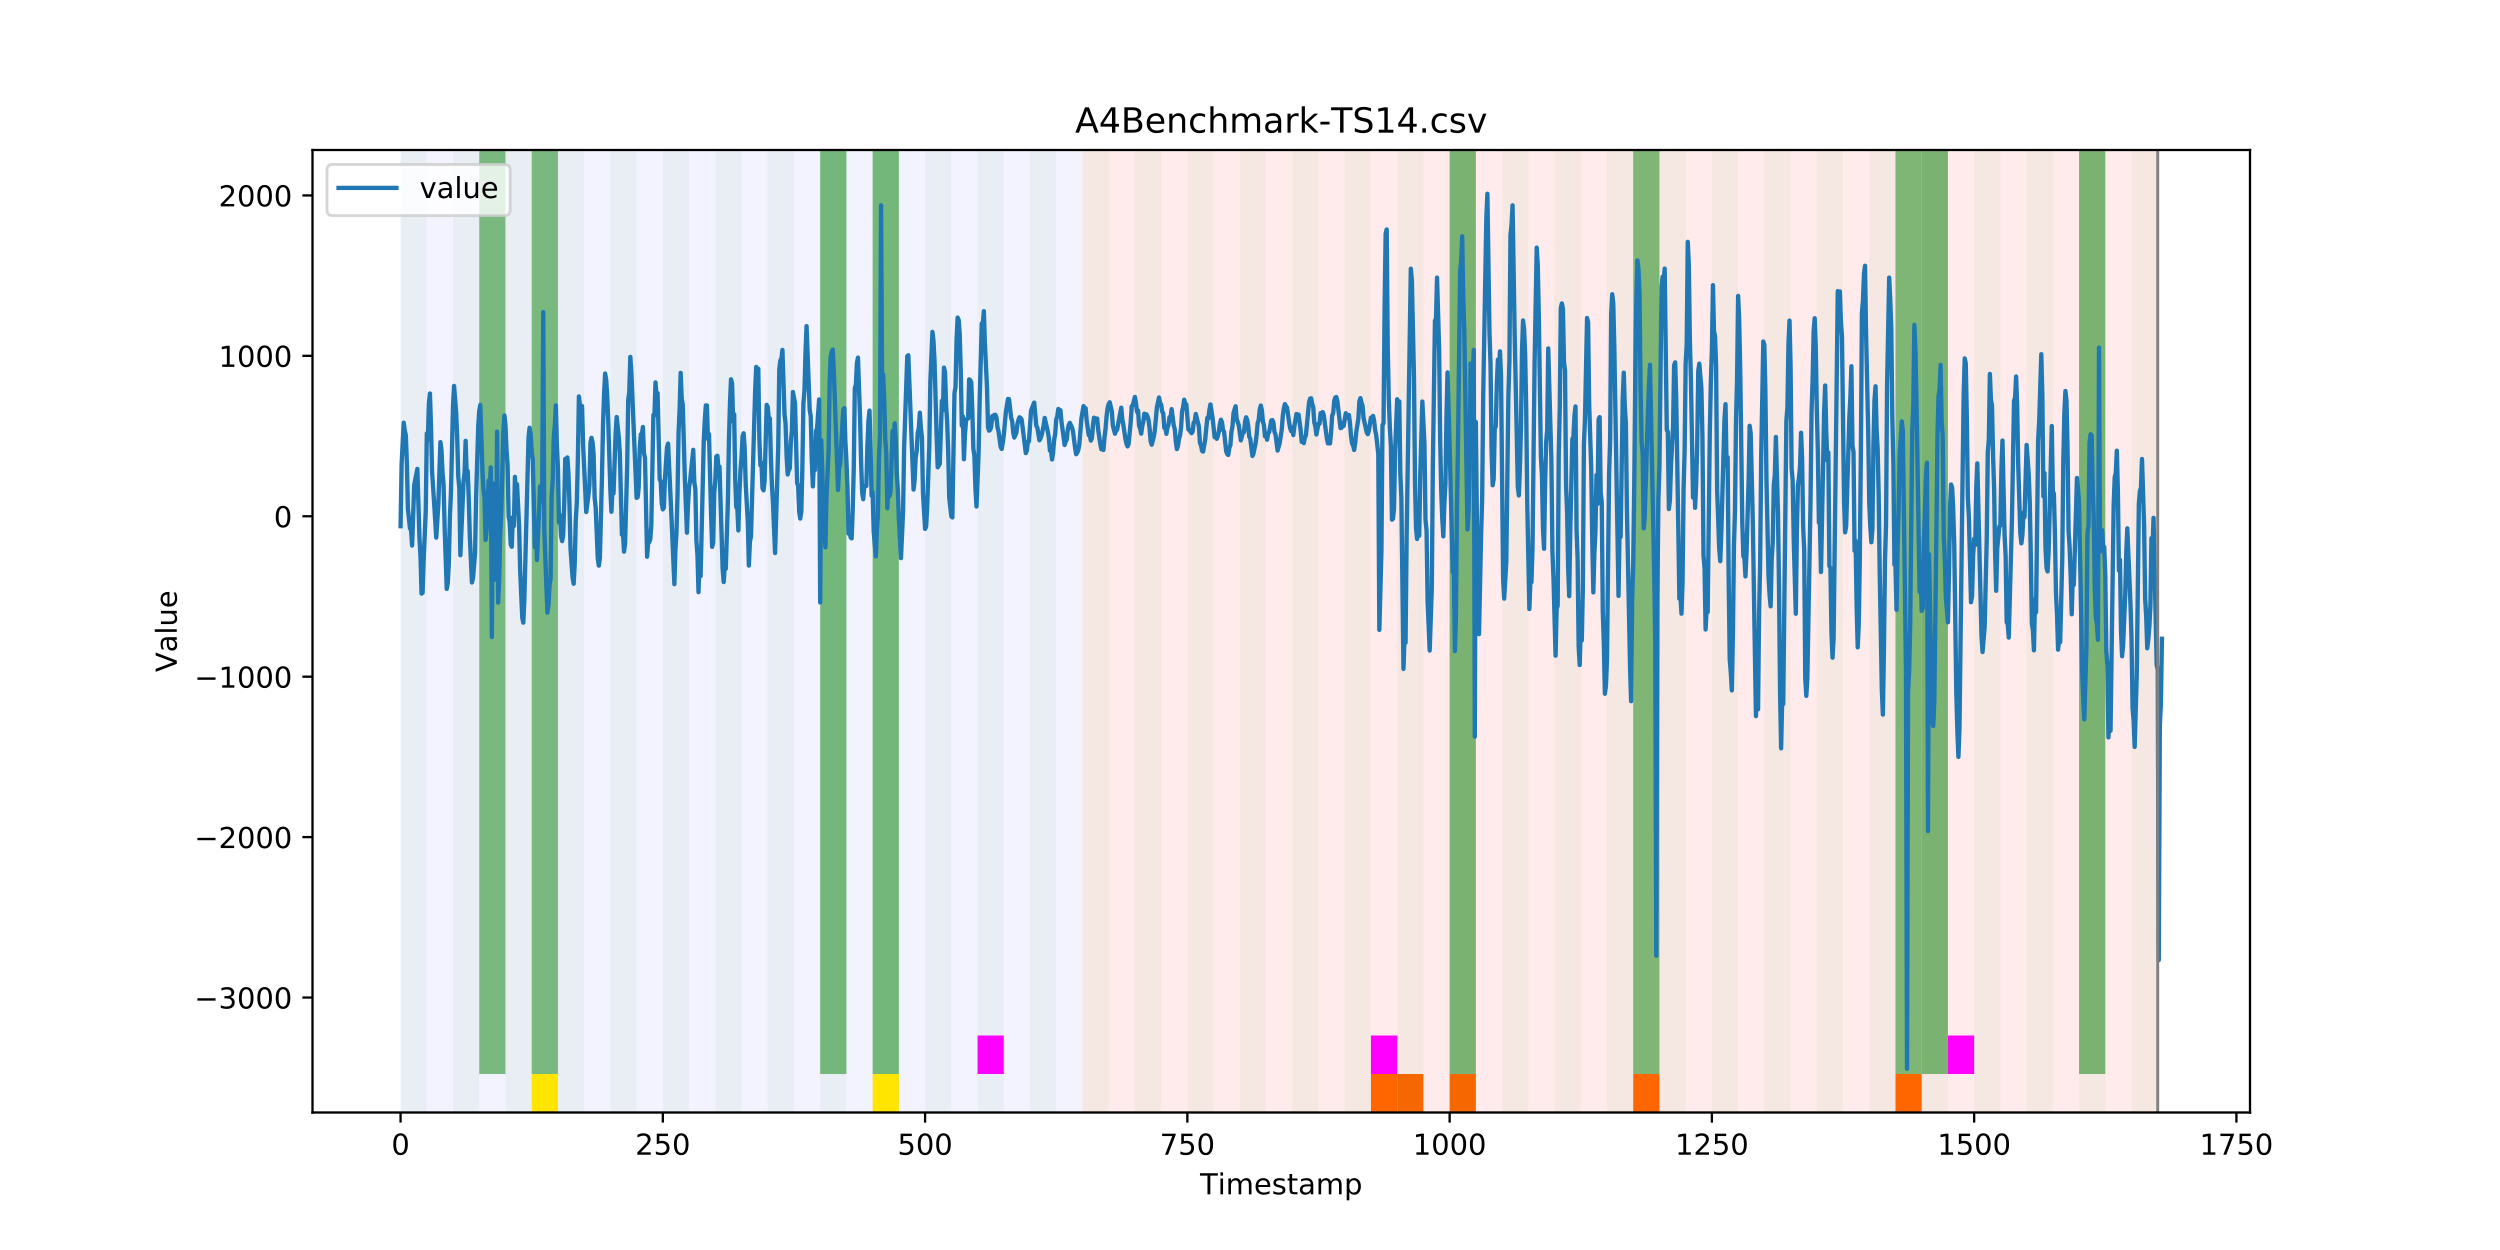 <?xml version="1.0" encoding="utf-8" standalone="no"?>
<!DOCTYPE svg PUBLIC "-//W3C//DTD SVG 1.1//EN"
  "http://www.w3.org/Graphics/SVG/1.1/DTD/svg11.dtd">
<!-- Created with matplotlib (https://matplotlib.org/) -->
<svg height="432pt" version="1.1" viewBox="0 0 864 432" width="864pt" xmlns="http://www.w3.org/2000/svg" xmlns:xlink="http://www.w3.org/1999/xlink">
 <defs>
  <style type="text/css">
*{stroke-linecap:butt;stroke-linejoin:round;}
  </style>
 </defs>
 <g id="figure_1">
  <g id="patch_1">
   <path d="M 0 432 
L 864 432 
L 864 0 
L 0 0 
z
" style="fill:#ffffff;"/>
  </g>
  <g id="axes_1">
   <g id="patch_2">
    <path d="M 108 384.48 
L 777.6 384.48 
L 777.6 51.84 
L 108 51.84 
z
" style="fill:#ffffff;"/>
   </g>
   <g id="patch_3">
    <path clip-path="url(#p7054bc8daa)" d="M 138.436 384.48 
L 138.436 51.84 
L 374.096 51.84 
L 374.096 384.48 
z
" style="fill:#0000ff;opacity:0.05;"/>
   </g>
   <g id="patch_4">
    <path clip-path="url(#p7054bc8daa)" d="M 374.096 384.48 
L 374.096 51.84 
L 745.713 51.84 
L 745.713 384.48 
z
" style="fill:#ff0000;opacity:0.08;"/>
   </g>
   <g id="patch_5">
    <path clip-path="url(#p7054bc8daa)" d="M 138.436 384.48 
L 138.436 51.84 
L 147.5 51.84 
L 147.5 384.48 
z
" style="fill:#008000;opacity:0.04;"/>
   </g>
   <g id="patch_6">
    <path clip-path="url(#p7054bc8daa)" d="M 156.564 384.48 
L 156.564 51.84 
L 165.628 51.84 
L 165.628 384.48 
z
" style="fill:#008000;opacity:0.04;"/>
   </g>
   <g id="patch_7">
    <path clip-path="url(#p7054bc8daa)" d="M 165.628 371.174 
L 165.628 51.84 
L 174.692 51.84 
L 174.692 371.174 
z
" style="fill:#008000;opacity:0.5;"/>
   </g>
   <g id="patch_8">
    <path clip-path="url(#p7054bc8daa)" d="M 174.692 384.48 
L 174.692 51.84 
L 183.756 51.84 
L 183.756 384.48 
z
" style="fill:#008000;opacity:0.04;"/>
   </g>
   <g id="patch_9">
    <path clip-path="url(#p7054bc8daa)" d="M 183.756 371.174 
L 183.756 51.84 
L 192.819 51.84 
L 192.819 371.174 
z
" style="fill:#008000;opacity:0.5;"/>
   </g>
   <g id="patch_10">
    <path clip-path="url(#p7054bc8daa)" d="M 183.756 384.48 
L 183.756 371.174 
L 192.819 371.174 
L 192.819 384.48 
z
" style="fill:#ffe500;"/>
   </g>
   <g id="patch_11">
    <path clip-path="url(#p7054bc8daa)" d="M 192.819 384.48 
L 192.819 51.84 
L 201.883 51.84 
L 201.883 384.48 
z
" style="fill:#008000;opacity:0.04;"/>
   </g>
   <g id="patch_12">
    <path clip-path="url(#p7054bc8daa)" d="M 210.947 384.48 
L 210.947 51.84 
L 220.011 51.84 
L 220.011 384.48 
z
" style="fill:#008000;opacity:0.04;"/>
   </g>
   <g id="patch_13">
    <path clip-path="url(#p7054bc8daa)" d="M 229.075 384.48 
L 229.075 51.84 
L 238.139 51.84 
L 238.139 384.48 
z
" style="fill:#008000;opacity:0.04;"/>
   </g>
   <g id="patch_14">
    <path clip-path="url(#p7054bc8daa)" d="M 473.798 384.48 
L 473.798 371.174 
L 482.862 371.174 
L 482.862 384.48 
z
" style="fill:#ff6600;"/>
   </g>
   <g id="patch_15">
    <path clip-path="url(#p7054bc8daa)" d="M 247.202 384.48 
L 247.202 51.84 
L 256.266 51.84 
L 256.266 384.48 
z
" style="fill:#008000;opacity:0.04;"/>
   </g>
   <g id="patch_16">
    <path clip-path="url(#p7054bc8daa)" d="M 482.862 384.48 
L 482.862 371.174 
L 491.926 371.174 
L 491.926 384.48 
z
" style="fill:#ff6600;"/>
   </g>
   <g id="patch_17">
    <path clip-path="url(#p7054bc8daa)" d="M 265.33 384.48 
L 265.33 51.84 
L 274.394 51.84 
L 274.394 384.48 
z
" style="fill:#008000;opacity:0.04;"/>
   </g>
   <g id="patch_18">
    <path clip-path="url(#p7054bc8daa)" d="M 500.99 384.48 
L 500.99 371.174 
L 510.054 371.174 
L 510.054 384.48 
z
" style="fill:#ff6600;"/>
   </g>
   <g id="patch_19">
    <path clip-path="url(#p7054bc8daa)" d="M 283.458 384.48 
L 283.458 51.84 
L 292.522 51.84 
L 292.522 384.48 
z
" style="fill:#008000;opacity:0.04;"/>
   </g>
   <g id="patch_20">
    <path clip-path="url(#p7054bc8daa)" d="M 283.458 371.174 
L 283.458 51.84 
L 292.522 51.84 
L 292.522 371.174 
z
" style="fill:#008000;opacity:0.5;"/>
   </g>
   <g id="patch_21">
    <path clip-path="url(#p7054bc8daa)" d="M 301.585 384.48 
L 301.585 51.84 
L 310.649 51.84 
L 310.649 384.48 
z
" style="fill:#008000;opacity:0.04;"/>
   </g>
   <g id="patch_22">
    <path clip-path="url(#p7054bc8daa)" d="M 301.585 371.174 
L 301.585 51.84 
L 310.649 51.84 
L 310.649 371.174 
z
" style="fill:#008000;opacity:0.5;"/>
   </g>
   <g id="patch_23">
    <path clip-path="url(#p7054bc8daa)" d="M 301.585 384.48 
L 301.585 371.174 
L 310.649 371.174 
L 310.649 384.48 
z
" style="fill:#ffe500;"/>
   </g>
   <g id="patch_24">
    <path clip-path="url(#p7054bc8daa)" d="M 319.713 384.48 
L 319.713 51.84 
L 328.777 51.84 
L 328.777 384.48 
z
" style="fill:#008000;opacity:0.04;"/>
   </g>
   <g id="patch_25">
    <path clip-path="url(#p7054bc8daa)" d="M 564.437 384.48 
L 564.437 371.174 
L 573.501 371.174 
L 573.501 384.48 
z
" style="fill:#ff6600;"/>
   </g>
   <g id="patch_26">
    <path clip-path="url(#p7054bc8daa)" d="M 337.841 384.48 
L 337.841 51.84 
L 346.905 51.84 
L 346.905 384.48 
z
" style="fill:#008000;opacity:0.04;"/>
   </g>
   <g id="patch_27">
    <path clip-path="url(#p7054bc8daa)" d="M 337.841 371.174 
L 337.841 357.869 
L 346.905 357.869 
L 346.905 371.174 
z
" style="fill:#ff00ff;"/>
   </g>
   <g id="patch_28">
    <path clip-path="url(#p7054bc8daa)" d="M 355.968 384.48 
L 355.968 51.84 
L 365.032 51.84 
L 365.032 384.48 
z
" style="fill:#008000;opacity:0.04;"/>
   </g>
   <g id="patch_29">
    <path clip-path="url(#p7054bc8daa)" d="M 374.096 384.48 
L 374.096 51.84 
L 383.16 51.84 
L 383.16 384.48 
z
" style="fill:#008000;opacity:0.04;"/>
   </g>
   <g id="patch_30">
    <path clip-path="url(#p7054bc8daa)" d="M 392.224 384.48 
L 392.224 51.84 
L 401.288 51.84 
L 401.288 384.48 
z
" style="fill:#008000;opacity:0.04;"/>
   </g>
   <g id="patch_31">
    <path clip-path="url(#p7054bc8daa)" d="M 410.351 384.48 
L 410.351 51.84 
L 419.415 51.84 
L 419.415 384.48 
z
" style="fill:#008000;opacity:0.04;"/>
   </g>
   <g id="patch_32">
    <path clip-path="url(#p7054bc8daa)" d="M 655.075 384.48 
L 655.075 371.174 
L 664.139 371.174 
L 664.139 384.48 
z
" style="fill:#ff6600;"/>
   </g>
   <g id="patch_33">
    <path clip-path="url(#p7054bc8daa)" d="M 428.479 384.48 
L 428.479 51.84 
L 437.543 51.84 
L 437.543 384.48 
z
" style="fill:#008000;opacity:0.04;"/>
   </g>
   <g id="patch_34">
    <path clip-path="url(#p7054bc8daa)" d="M 446.607 384.48 
L 446.607 51.84 
L 455.671 51.84 
L 455.671 384.48 
z
" style="fill:#008000;opacity:0.04;"/>
   </g>
   <g id="patch_35">
    <path clip-path="url(#p7054bc8daa)" d="M 464.734 384.48 
L 464.734 51.84 
L 473.798 51.84 
L 473.798 384.48 
z
" style="fill:#008000;opacity:0.04;"/>
   </g>
   <g id="patch_36">
    <path clip-path="url(#p7054bc8daa)" d="M 473.798 371.174 
L 473.798 357.869 
L 482.862 357.869 
L 482.862 371.174 
z
" style="fill:#ff00ff;"/>
   </g>
   <g id="patch_37">
    <path clip-path="url(#p7054bc8daa)" d="M 482.862 384.48 
L 482.862 51.84 
L 491.926 51.84 
L 491.926 384.48 
z
" style="fill:#008000;opacity:0.04;"/>
   </g>
   <g id="patch_38">
    <path clip-path="url(#p7054bc8daa)" d="M 500.99 384.48 
L 500.99 51.84 
L 510.054 51.84 
L 510.054 384.48 
z
" style="fill:#008000;opacity:0.04;"/>
   </g>
   <g id="patch_39">
    <path clip-path="url(#p7054bc8daa)" d="M 500.99 371.174 
L 500.99 51.84 
L 510.054 51.84 
L 510.054 371.174 
z
" style="fill:#008000;opacity:0.5;"/>
   </g>
   <g id="patch_40">
    <path clip-path="url(#p7054bc8daa)" d="M 519.118 384.48 
L 519.118 51.84 
L 528.181 51.84 
L 528.181 384.48 
z
" style="fill:#008000;opacity:0.04;"/>
   </g>
   <g id="patch_41">
    <path clip-path="url(#p7054bc8daa)" d="M 537.245 384.48 
L 537.245 51.84 
L 546.309 51.84 
L 546.309 384.48 
z
" style="fill:#008000;opacity:0.04;"/>
   </g>
   <g id="patch_42">
    <path clip-path="url(#p7054bc8daa)" d="M 555.373 384.48 
L 555.373 51.84 
L 564.437 51.84 
L 564.437 384.48 
z
" style="fill:#008000;opacity:0.04;"/>
   </g>
   <g id="patch_43">
    <path clip-path="url(#p7054bc8daa)" d="M 564.437 371.174 
L 564.437 51.84 
L 573.501 51.84 
L 573.501 371.174 
z
" style="fill:#008000;opacity:0.5;"/>
   </g>
   <g id="patch_44">
    <path clip-path="url(#p7054bc8daa)" d="M 573.501 384.48 
L 573.501 51.84 
L 582.564 51.84 
L 582.564 384.48 
z
" style="fill:#008000;opacity:0.04;"/>
   </g>
   <g id="patch_45">
    <path clip-path="url(#p7054bc8daa)" d="M 591.628 384.48 
L 591.628 51.84 
L 600.692 51.84 
L 600.692 384.48 
z
" style="fill:#008000;opacity:0.04;"/>
   </g>
   <g id="patch_46">
    <path clip-path="url(#p7054bc8daa)" d="M 609.756 384.48 
L 609.756 51.84 
L 618.82 51.84 
L 618.82 384.48 
z
" style="fill:#008000;opacity:0.04;"/>
   </g>
   <g id="patch_47">
    <path clip-path="url(#p7054bc8daa)" d="M 627.884 384.48 
L 627.884 51.84 
L 636.947 51.84 
L 636.947 384.48 
z
" style="fill:#008000;opacity:0.04;"/>
   </g>
   <g id="patch_48">
    <path clip-path="url(#p7054bc8daa)" d="M 646.011 384.48 
L 646.011 51.84 
L 655.075 51.84 
L 655.075 384.48 
z
" style="fill:#008000;opacity:0.04;"/>
   </g>
   <g id="patch_49">
    <path clip-path="url(#p7054bc8daa)" d="M 655.075 371.174 
L 655.075 51.84 
L 664.139 51.84 
L 664.139 371.174 
z
" style="fill:#008000;opacity:0.5;"/>
   </g>
   <g id="patch_50">
    <path clip-path="url(#p7054bc8daa)" d="M 664.139 384.48 
L 664.139 51.84 
L 673.203 51.84 
L 673.203 384.48 
z
" style="fill:#008000;opacity:0.04;"/>
   </g>
   <g id="patch_51">
    <path clip-path="url(#p7054bc8daa)" d="M 664.139 371.174 
L 664.139 51.84 
L 673.203 51.84 
L 673.203 371.174 
z
" style="fill:#008000;opacity:0.5;"/>
   </g>
   <g id="patch_52">
    <path clip-path="url(#p7054bc8daa)" d="M 673.203 371.174 
L 673.203 357.869 
L 682.267 357.869 
L 682.267 371.174 
z
" style="fill:#ff00ff;"/>
   </g>
   <g id="patch_53">
    <path clip-path="url(#p7054bc8daa)" d="M 682.267 384.48 
L 682.267 51.84 
L 691.33 51.84 
L 691.33 384.48 
z
" style="fill:#008000;opacity:0.04;"/>
   </g>
   <g id="patch_54">
    <path clip-path="url(#p7054bc8daa)" d="M 700.394 384.48 
L 700.394 51.84 
L 709.458 51.84 
L 709.458 384.48 
z
" style="fill:#008000;opacity:0.04;"/>
   </g>
   <g id="patch_55">
    <path clip-path="url(#p7054bc8daa)" d="M 718.522 384.48 
L 718.522 51.84 
L 727.586 51.84 
L 727.586 384.48 
z
" style="fill:#008000;opacity:0.04;"/>
   </g>
   <g id="patch_56">
    <path clip-path="url(#p7054bc8daa)" d="M 718.522 371.174 
L 718.522 51.84 
L 727.586 51.84 
L 727.586 371.174 
z
" style="fill:#008000;opacity:0.5;"/>
   </g>
   <g id="patch_57">
    <path clip-path="url(#p7054bc8daa)" d="M 736.65 384.48 
L 736.65 51.84 
L 745.713 51.84 
L 745.713 384.48 
z
" style="fill:#008000;opacity:0.04;"/>
   </g>
   <g id="matplotlib.axis_1">
    <g id="xtick_1">
     <g id="line2d_1">
      <defs>
       <path d="M 0 0 
L 0 3.5 
" id="mecf3e99f01" style="stroke:#000000;stroke-width:0.8;"/>
      </defs>
      <g>
       <use style="stroke:#000000;stroke-width:0.8;" x="138.436" xlink:href="#mecf3e99f01" y="384.48"/>
      </g>
     </g>
     <g id="text_1">
      <!-- 0 -->
      <defs>
       <path d="M 31.781 66.406 
Q 24.172 66.406 20.328 58.906 
Q 16.5 51.422 16.5 36.375 
Q 16.5 21.391 20.328 13.891 
Q 24.172 6.391 31.781 6.391 
Q 39.453 6.391 43.281 13.891 
Q 47.125 21.391 47.125 36.375 
Q 47.125 51.422 43.281 58.906 
Q 39.453 66.406 31.781 66.406 
z
M 31.781 74.219 
Q 44.047 74.219 50.516 64.516 
Q 56.984 54.828 56.984 36.375 
Q 56.984 17.969 50.516 8.266 
Q 44.047 -1.422 31.781 -1.422 
Q 19.531 -1.422 13.062 8.266 
Q 6.594 17.969 6.594 36.375 
Q 6.594 54.828 13.062 64.516 
Q 19.531 74.219 31.781 74.219 
z
" id="DejaVuSans-48"/>
      </defs>
      <g transform="translate(135.255 399.078)scale(0.1 -0.1)">
       <use xlink:href="#DejaVuSans-48"/>
      </g>
     </g>
    </g>
    <g id="xtick_2">
     <g id="line2d_2">
      <g>
       <use style="stroke:#000000;stroke-width:0.8;" x="229.075" xlink:href="#mecf3e99f01" y="384.48"/>
      </g>
     </g>
     <g id="text_2">
      <!-- 250 -->
      <defs>
       <path d="M 19.188 8.297 
L 53.609 8.297 
L 53.609 0 
L 7.328 0 
L 7.328 8.297 
Q 12.938 14.109 22.625 23.891 
Q 32.328 33.688 34.812 36.531 
Q 39.547 41.844 41.422 45.531 
Q 43.312 49.219 43.312 52.781 
Q 43.312 58.594 39.234 62.25 
Q 35.156 65.922 28.609 65.922 
Q 23.969 65.922 18.812 64.312 
Q 13.672 62.703 7.812 59.422 
L 7.812 69.391 
Q 13.766 71.781 18.938 73 
Q 24.125 74.219 28.422 74.219 
Q 39.75 74.219 46.484 68.547 
Q 53.219 62.891 53.219 53.422 
Q 53.219 48.922 51.531 44.891 
Q 49.859 40.875 45.406 35.406 
Q 44.188 33.984 37.641 27.219 
Q 31.109 20.453 19.188 8.297 
z
" id="DejaVuSans-50"/>
       <path d="M 10.797 72.906 
L 49.516 72.906 
L 49.516 64.594 
L 19.828 64.594 
L 19.828 46.734 
Q 21.969 47.469 24.109 47.828 
Q 26.266 48.188 28.422 48.188 
Q 40.625 48.188 47.75 41.5 
Q 54.891 34.812 54.891 23.391 
Q 54.891 11.625 47.562 5.094 
Q 40.234 -1.422 26.906 -1.422 
Q 22.312 -1.422 17.547 -0.641 
Q 12.797 0.141 7.719 1.703 
L 7.719 11.625 
Q 12.109 9.234 16.797 8.062 
Q 21.484 6.891 26.703 6.891 
Q 35.156 6.891 40.078 11.328 
Q 45.016 15.766 45.016 23.391 
Q 45.016 31 40.078 35.438 
Q 35.156 39.891 26.703 39.891 
Q 22.75 39.891 18.812 39.016 
Q 14.891 38.141 10.797 36.281 
z
" id="DejaVuSans-53"/>
      </defs>
      <g transform="translate(219.531 399.078)scale(0.1 -0.1)">
       <use xlink:href="#DejaVuSans-50"/>
       <use x="63.623" xlink:href="#DejaVuSans-53"/>
       <use x="127.246" xlink:href="#DejaVuSans-48"/>
      </g>
     </g>
    </g>
    <g id="xtick_3">
     <g id="line2d_3">
      <g>
       <use style="stroke:#000000;stroke-width:0.8;" x="319.713" xlink:href="#mecf3e99f01" y="384.48"/>
      </g>
     </g>
     <g id="text_3">
      <!-- 500 -->
      <g transform="translate(310.169 399.078)scale(0.1 -0.1)">
       <use xlink:href="#DejaVuSans-53"/>
       <use x="63.623" xlink:href="#DejaVuSans-48"/>
       <use x="127.246" xlink:href="#DejaVuSans-48"/>
      </g>
     </g>
    </g>
    <g id="xtick_4">
     <g id="line2d_4">
      <g>
       <use style="stroke:#000000;stroke-width:0.8;" x="410.351" xlink:href="#mecf3e99f01" y="384.48"/>
      </g>
     </g>
     <g id="text_4">
      <!-- 750 -->
      <defs>
       <path d="M 8.203 72.906 
L 55.078 72.906 
L 55.078 68.703 
L 28.609 0 
L 18.312 0 
L 43.219 64.594 
L 8.203 64.594 
z
" id="DejaVuSans-55"/>
      </defs>
      <g transform="translate(400.808 399.078)scale(0.1 -0.1)">
       <use xlink:href="#DejaVuSans-55"/>
       <use x="63.623" xlink:href="#DejaVuSans-53"/>
       <use x="127.246" xlink:href="#DejaVuSans-48"/>
      </g>
     </g>
    </g>
    <g id="xtick_5">
     <g id="line2d_5">
      <g>
       <use style="stroke:#000000;stroke-width:0.8;" x="500.99" xlink:href="#mecf3e99f01" y="384.48"/>
      </g>
     </g>
     <g id="text_5">
      <!-- 1000 -->
      <defs>
       <path d="M 12.406 8.297 
L 28.516 8.297 
L 28.516 63.922 
L 10.984 60.406 
L 10.984 69.391 
L 28.422 72.906 
L 38.281 72.906 
L 38.281 8.297 
L 54.391 8.297 
L 54.391 0 
L 12.406 0 
z
" id="DejaVuSans-49"/>
      </defs>
      <g transform="translate(488.265 399.078)scale(0.1 -0.1)">
       <use xlink:href="#DejaVuSans-49"/>
       <use x="63.623" xlink:href="#DejaVuSans-48"/>
       <use x="127.246" xlink:href="#DejaVuSans-48"/>
       <use x="190.869" xlink:href="#DejaVuSans-48"/>
      </g>
     </g>
    </g>
    <g id="xtick_6">
     <g id="line2d_6">
      <g>
       <use style="stroke:#000000;stroke-width:0.8;" x="591.628" xlink:href="#mecf3e99f01" y="384.48"/>
      </g>
     </g>
     <g id="text_6">
      <!-- 1250 -->
      <g transform="translate(578.903 399.078)scale(0.1 -0.1)">
       <use xlink:href="#DejaVuSans-49"/>
       <use x="63.623" xlink:href="#DejaVuSans-50"/>
       <use x="127.246" xlink:href="#DejaVuSans-53"/>
       <use x="190.869" xlink:href="#DejaVuSans-48"/>
      </g>
     </g>
    </g>
    <g id="xtick_7">
     <g id="line2d_7">
      <g>
       <use style="stroke:#000000;stroke-width:0.8;" x="682.267" xlink:href="#mecf3e99f01" y="384.48"/>
      </g>
     </g>
     <g id="text_7">
      <!-- 1500 -->
      <g transform="translate(669.542 399.078)scale(0.1 -0.1)">
       <use xlink:href="#DejaVuSans-49"/>
       <use x="63.623" xlink:href="#DejaVuSans-53"/>
       <use x="127.246" xlink:href="#DejaVuSans-48"/>
       <use x="190.869" xlink:href="#DejaVuSans-48"/>
      </g>
     </g>
    </g>
    <g id="xtick_8">
     <g id="line2d_8">
      <g>
       <use style="stroke:#000000;stroke-width:0.8;" x="772.905" xlink:href="#mecf3e99f01" y="384.48"/>
      </g>
     </g>
     <g id="text_8">
      <!-- 1750 -->
      <g transform="translate(760.18 399.078)scale(0.1 -0.1)">
       <use xlink:href="#DejaVuSans-49"/>
       <use x="63.623" xlink:href="#DejaVuSans-55"/>
       <use x="127.246" xlink:href="#DejaVuSans-53"/>
       <use x="190.869" xlink:href="#DejaVuSans-48"/>
      </g>
     </g>
    </g>
    <g id="text_9">
     <!-- Timestamp -->
     <defs>
      <path d="M -0.297 72.906 
L 61.375 72.906 
L 61.375 64.594 
L 35.5 64.594 
L 35.5 0 
L 25.594 0 
L 25.594 64.594 
L -0.297 64.594 
z
" id="DejaVuSans-84"/>
      <path d="M 9.422 54.688 
L 18.406 54.688 
L 18.406 0 
L 9.422 0 
z
M 9.422 75.984 
L 18.406 75.984 
L 18.406 64.594 
L 9.422 64.594 
z
" id="DejaVuSans-105"/>
      <path d="M 52 44.188 
Q 55.375 50.25 60.062 53.125 
Q 64.75 56 71.094 56 
Q 79.641 56 84.281 50.016 
Q 88.922 44.047 88.922 33.016 
L 88.922 0 
L 79.891 0 
L 79.891 32.719 
Q 79.891 40.578 77.094 44.375 
Q 74.312 48.188 68.609 48.188 
Q 61.625 48.188 57.562 43.547 
Q 53.516 38.922 53.516 30.906 
L 53.516 0 
L 44.484 0 
L 44.484 32.719 
Q 44.484 40.625 41.703 44.406 
Q 38.922 48.188 33.109 48.188 
Q 26.219 48.188 22.156 43.531 
Q 18.109 38.875 18.109 30.906 
L 18.109 0 
L 9.078 0 
L 9.078 54.688 
L 18.109 54.688 
L 18.109 46.188 
Q 21.188 51.219 25.484 53.609 
Q 29.781 56 35.688 56 
Q 41.656 56 45.828 52.969 
Q 50 49.953 52 44.188 
z
" id="DejaVuSans-109"/>
      <path d="M 56.203 29.594 
L 56.203 25.203 
L 14.891 25.203 
Q 15.484 15.922 20.484 11.062 
Q 25.484 6.203 34.422 6.203 
Q 39.594 6.203 44.453 7.469 
Q 49.312 8.734 54.109 11.281 
L 54.109 2.781 
Q 49.266 0.734 44.188 -0.344 
Q 39.109 -1.422 33.891 -1.422 
Q 20.797 -1.422 13.156 6.188 
Q 5.516 13.812 5.516 26.812 
Q 5.516 40.234 12.766 48.109 
Q 20.016 56 32.328 56 
Q 43.359 56 49.781 48.891 
Q 56.203 41.797 56.203 29.594 
z
M 47.219 32.234 
Q 47.125 39.594 43.094 43.984 
Q 39.062 48.391 32.422 48.391 
Q 24.906 48.391 20.391 44.141 
Q 15.875 39.891 15.188 32.172 
z
" id="DejaVuSans-101"/>
      <path d="M 44.281 53.078 
L 44.281 44.578 
Q 40.484 46.531 36.375 47.5 
Q 32.281 48.484 27.875 48.484 
Q 21.188 48.484 17.844 46.438 
Q 14.5 44.391 14.5 40.281 
Q 14.5 37.156 16.891 35.375 
Q 19.281 33.594 26.516 31.984 
L 29.594 31.297 
Q 39.156 29.25 43.188 25.516 
Q 47.219 21.781 47.219 15.094 
Q 47.219 7.469 41.188 3.016 
Q 35.156 -1.422 24.609 -1.422 
Q 20.219 -1.422 15.453 -0.562 
Q 10.688 0.297 5.422 2 
L 5.422 11.281 
Q 10.406 8.688 15.234 7.391 
Q 20.062 6.109 24.812 6.109 
Q 31.156 6.109 34.562 8.281 
Q 37.984 10.453 37.984 14.406 
Q 37.984 18.062 35.516 20.016 
Q 33.062 21.969 24.703 23.781 
L 21.578 24.516 
Q 13.234 26.266 9.516 29.906 
Q 5.812 33.547 5.812 39.891 
Q 5.812 47.609 11.281 51.797 
Q 16.75 56 26.812 56 
Q 31.781 56 36.172 55.266 
Q 40.578 54.547 44.281 53.078 
z
" id="DejaVuSans-115"/>
      <path d="M 18.312 70.219 
L 18.312 54.688 
L 36.812 54.688 
L 36.812 47.703 
L 18.312 47.703 
L 18.312 18.016 
Q 18.312 11.328 20.141 9.422 
Q 21.969 7.516 27.594 7.516 
L 36.812 7.516 
L 36.812 0 
L 27.594 0 
Q 17.188 0 13.234 3.875 
Q 9.281 7.766 9.281 18.016 
L 9.281 47.703 
L 2.688 47.703 
L 2.688 54.688 
L 9.281 54.688 
L 9.281 70.219 
z
" id="DejaVuSans-116"/>
      <path d="M 34.281 27.484 
Q 23.391 27.484 19.188 25 
Q 14.984 22.516 14.984 16.5 
Q 14.984 11.719 18.141 8.906 
Q 21.297 6.109 26.703 6.109 
Q 34.188 6.109 38.703 11.406 
Q 43.219 16.703 43.219 25.484 
L 43.219 27.484 
z
M 52.203 31.203 
L 52.203 0 
L 43.219 0 
L 43.219 8.297 
Q 40.141 3.328 35.547 0.953 
Q 30.953 -1.422 24.312 -1.422 
Q 15.922 -1.422 10.953 3.297 
Q 6 8.016 6 15.922 
Q 6 25.141 12.172 29.828 
Q 18.359 34.516 30.609 34.516 
L 43.219 34.516 
L 43.219 35.406 
Q 43.219 41.609 39.141 45 
Q 35.062 48.391 27.688 48.391 
Q 23 48.391 18.547 47.266 
Q 14.109 46.141 10.016 43.891 
L 10.016 52.203 
Q 14.938 54.109 19.578 55.047 
Q 24.219 56 28.609 56 
Q 40.484 56 46.344 49.844 
Q 52.203 43.703 52.203 31.203 
z
" id="DejaVuSans-97"/>
      <path d="M 18.109 8.203 
L 18.109 -20.797 
L 9.078 -20.797 
L 9.078 54.688 
L 18.109 54.688 
L 18.109 46.391 
Q 20.953 51.266 25.266 53.625 
Q 29.594 56 35.594 56 
Q 45.562 56 51.781 48.094 
Q 58.016 40.188 58.016 27.297 
Q 58.016 14.406 51.781 6.484 
Q 45.562 -1.422 35.594 -1.422 
Q 29.594 -1.422 25.266 0.953 
Q 20.953 3.328 18.109 8.203 
z
M 48.688 27.297 
Q 48.688 37.203 44.609 42.844 
Q 40.531 48.484 33.406 48.484 
Q 26.266 48.484 22.188 42.844 
Q 18.109 37.203 18.109 27.297 
Q 18.109 17.391 22.188 11.75 
Q 26.266 6.109 33.406 6.109 
Q 40.531 6.109 44.609 11.75 
Q 48.688 17.391 48.688 27.297 
z
" id="DejaVuSans-112"/>
     </defs>
     <g transform="translate(414.739 412.757)scale(0.1 -0.1)">
      <use xlink:href="#DejaVuSans-84"/>
      <use x="61.037" xlink:href="#DejaVuSans-105"/>
      <use x="88.82" xlink:href="#DejaVuSans-109"/>
      <use x="186.232" xlink:href="#DejaVuSans-101"/>
      <use x="247.756" xlink:href="#DejaVuSans-115"/>
      <use x="299.855" xlink:href="#DejaVuSans-116"/>
      <use x="339.064" xlink:href="#DejaVuSans-97"/>
      <use x="400.344" xlink:href="#DejaVuSans-109"/>
      <use x="497.756" xlink:href="#DejaVuSans-112"/>
     </g>
    </g>
   </g>
   <g id="matplotlib.axis_2">
    <g id="ytick_1">
     <g id="line2d_9">
      <defs>
       <path d="M 0 0 
L -3.5 0 
" id="m3766eb873e" style="stroke:#000000;stroke-width:0.8;"/>
      </defs>
      <g>
       <use style="stroke:#000000;stroke-width:0.8;" x="108" xlink:href="#m3766eb873e" y="344.744"/>
      </g>
     </g>
     <g id="text_10">
      <!-- −3000 -->
      <defs>
       <path d="M 10.594 35.5 
L 73.188 35.5 
L 73.188 27.203 
L 10.594 27.203 
z
" id="DejaVuSans-8722"/>
       <path d="M 40.578 39.312 
Q 47.656 37.797 51.625 33 
Q 55.609 28.219 55.609 21.188 
Q 55.609 10.406 48.188 4.484 
Q 40.766 -1.422 27.094 -1.422 
Q 22.516 -1.422 17.656 -0.516 
Q 12.797 0.391 7.625 2.203 
L 7.625 11.719 
Q 11.719 9.328 16.594 8.109 
Q 21.484 6.891 26.812 6.891 
Q 36.078 6.891 40.938 10.547 
Q 45.797 14.203 45.797 21.188 
Q 45.797 27.641 41.281 31.266 
Q 36.766 34.906 28.719 34.906 
L 20.219 34.906 
L 20.219 43.016 
L 29.109 43.016 
Q 36.375 43.016 40.234 45.922 
Q 44.094 48.828 44.094 54.297 
Q 44.094 59.906 40.109 62.906 
Q 36.141 65.922 28.719 65.922 
Q 24.656 65.922 20.016 65.031 
Q 15.375 64.156 9.812 62.312 
L 9.812 71.094 
Q 15.438 72.656 20.344 73.438 
Q 25.25 74.219 29.594 74.219 
Q 40.828 74.219 47.359 69.109 
Q 53.906 64.016 53.906 55.328 
Q 53.906 49.266 50.438 45.094 
Q 46.969 40.922 40.578 39.312 
z
" id="DejaVuSans-51"/>
      </defs>
      <g transform="translate(67.17 348.543)scale(0.1 -0.1)">
       <use xlink:href="#DejaVuSans-8722"/>
       <use x="83.789" xlink:href="#DejaVuSans-51"/>
       <use x="147.412" xlink:href="#DejaVuSans-48"/>
       <use x="211.035" xlink:href="#DejaVuSans-48"/>
       <use x="274.658" xlink:href="#DejaVuSans-48"/>
      </g>
     </g>
    </g>
    <g id="ytick_2">
     <g id="line2d_10">
      <g>
       <use style="stroke:#000000;stroke-width:0.8;" x="108" xlink:href="#m3766eb873e" y="289.303"/>
      </g>
     </g>
     <g id="text_11">
      <!-- −2000 -->
      <g transform="translate(67.17 293.102)scale(0.1 -0.1)">
       <use xlink:href="#DejaVuSans-8722"/>
       <use x="83.789" xlink:href="#DejaVuSans-50"/>
       <use x="147.412" xlink:href="#DejaVuSans-48"/>
       <use x="211.035" xlink:href="#DejaVuSans-48"/>
       <use x="274.658" xlink:href="#DejaVuSans-48"/>
      </g>
     </g>
    </g>
    <g id="ytick_3">
     <g id="line2d_11">
      <g>
       <use style="stroke:#000000;stroke-width:0.8;" x="108" xlink:href="#m3766eb873e" y="233.861"/>
      </g>
     </g>
     <g id="text_12">
      <!-- −1000 -->
      <g transform="translate(67.17 237.66)scale(0.1 -0.1)">
       <use xlink:href="#DejaVuSans-8722"/>
       <use x="83.789" xlink:href="#DejaVuSans-49"/>
       <use x="147.412" xlink:href="#DejaVuSans-48"/>
       <use x="211.035" xlink:href="#DejaVuSans-48"/>
       <use x="274.658" xlink:href="#DejaVuSans-48"/>
      </g>
     </g>
    </g>
    <g id="ytick_4">
     <g id="line2d_12">
      <g>
       <use style="stroke:#000000;stroke-width:0.8;" x="108" xlink:href="#m3766eb873e" y="178.42"/>
      </g>
     </g>
     <g id="text_13">
      <!-- 0 -->
      <g transform="translate(94.638 182.219)scale(0.1 -0.1)">
       <use xlink:href="#DejaVuSans-48"/>
      </g>
     </g>
    </g>
    <g id="ytick_5">
     <g id="line2d_13">
      <g>
       <use style="stroke:#000000;stroke-width:0.8;" x="108" xlink:href="#m3766eb873e" y="122.979"/>
      </g>
     </g>
     <g id="text_14">
      <!-- 1000 -->
      <g transform="translate(75.55 126.778)scale(0.1 -0.1)">
       <use xlink:href="#DejaVuSans-49"/>
       <use x="63.623" xlink:href="#DejaVuSans-48"/>
       <use x="127.246" xlink:href="#DejaVuSans-48"/>
       <use x="190.869" xlink:href="#DejaVuSans-48"/>
      </g>
     </g>
    </g>
    <g id="ytick_6">
     <g id="line2d_14">
      <g>
       <use style="stroke:#000000;stroke-width:0.8;" x="108" xlink:href="#m3766eb873e" y="67.537"/>
      </g>
     </g>
     <g id="text_15">
      <!-- 2000 -->
      <g transform="translate(75.55 71.337)scale(0.1 -0.1)">
       <use xlink:href="#DejaVuSans-50"/>
       <use x="63.623" xlink:href="#DejaVuSans-48"/>
       <use x="127.246" xlink:href="#DejaVuSans-48"/>
       <use x="190.869" xlink:href="#DejaVuSans-48"/>
      </g>
     </g>
    </g>
    <g id="text_16">
     <!-- Value -->
     <defs>
      <path d="M 28.609 0 
L 0.781 72.906 
L 11.078 72.906 
L 34.188 11.531 
L 57.328 72.906 
L 67.578 72.906 
L 39.797 0 
z
" id="DejaVuSans-86"/>
      <path d="M 9.422 75.984 
L 18.406 75.984 
L 18.406 0 
L 9.422 0 
z
" id="DejaVuSans-108"/>
      <path d="M 8.5 21.578 
L 8.5 54.688 
L 17.484 54.688 
L 17.484 21.922 
Q 17.484 14.156 20.5 10.266 
Q 23.531 6.391 29.594 6.391 
Q 36.859 6.391 41.078 11.031 
Q 45.312 15.672 45.312 23.688 
L 45.312 54.688 
L 54.297 54.688 
L 54.297 0 
L 45.312 0 
L 45.312 8.406 
Q 42.047 3.422 37.719 1 
Q 33.406 -1.422 27.688 -1.422 
Q 18.266 -1.422 13.375 4.438 
Q 8.5 10.297 8.5 21.578 
z
M 31.109 56 
z
" id="DejaVuSans-117"/>
     </defs>
     <g transform="translate(61.091 232.273)rotate(-90)scale(0.1 -0.1)">
      <use xlink:href="#DejaVuSans-86"/>
      <use x="68.299" xlink:href="#DejaVuSans-97"/>
      <use x="129.578" xlink:href="#DejaVuSans-108"/>
      <use x="157.361" xlink:href="#DejaVuSans-117"/>
      <use x="220.74" xlink:href="#DejaVuSans-101"/>
     </g>
    </g>
   </g>
   <g id="line2d_15">
    <path clip-path="url(#p7054bc8daa)" d="M 138.436 181.854 
L 138.799 160.318 
L 139.524 146.07 
L 139.887 148.898 
L 140.249 150.392 
L 140.612 159.998 
L 140.974 175.815 
L 141.699 182.676 
L 142.062 183.137 
L 142.424 188.548 
L 143.15 167.67 
L 144.237 162.039 
L 144.962 185.924 
L 145.325 192.515 
L 145.687 205.15 
L 146.05 204.843 
L 146.413 193.537 
L 147.138 176.831 
L 147.5 149.779 
L 147.863 151.946 
L 148.225 139.419 
L 148.588 135.995 
L 148.95 147 
L 149.313 162.803 
L 150.038 173.863 
L 150.763 185.805 
L 151.488 174.345 
L 152.213 152.807 
L 152.576 155.559 
L 152.939 163.275 
L 153.301 167.577 
L 153.664 182.316 
L 154.389 203.525 
L 154.751 201.535 
L 155.114 194.657 
L 155.476 179.049 
L 155.839 170.419 
L 156.564 140.226 
L 156.927 133.37 
L 157.652 142.524 
L 158.014 151.438 
L 158.377 164.663 
L 158.739 168.727 
L 159.102 191.877 
L 160.19 166.63 
L 160.552 163.302 
L 160.915 152.347 
L 161.277 163.381 
L 161.64 162.793 
L 162.002 172.177 
L 162.365 185.169 
L 163.09 201.309 
L 163.453 199.91 
L 164.178 191.219 
L 164.54 172.035 
L 165.265 147.632 
L 165.628 141.994 
L 165.99 139.947 
L 166.716 162.236 
L 167.078 169.181 
L 167.441 171.752 
L 167.803 186.624 
L 168.166 183.149 
L 168.891 166.065 
L 169.253 168.272 
L 169.616 161.522 
L 169.979 220.196 
L 170.341 167.05 
L 170.704 172.62 
L 171.429 200.399 
L 171.791 149.182 
L 172.154 208.288 
L 172.516 200.147 
L 172.879 184.372 
L 173.241 177.205 
L 173.967 149.01 
L 174.329 143.606 
L 174.692 147.097 
L 175.054 155.549 
L 175.417 160.626 
L 175.779 178.333 
L 176.142 180.514 
L 176.504 188.2 
L 176.867 188.967 
L 177.23 178.781 
L 177.592 181.81 
L 177.955 164.8 
L 178.317 172.385 
L 178.68 167.347 
L 179.405 181.831 
L 179.767 197.201 
L 180.493 213.52 
L 180.855 215.19 
L 181.218 207.073 
L 182.668 150.959 
L 183.03 147.825 
L 183.393 150.086 
L 183.756 156.235 
L 184.118 158.699 
L 184.843 189.113 
L 185.206 183.35 
L 185.568 193.531 
L 186.656 168.113 
L 187.019 173.204 
L 187.381 167.672 
L 187.744 107.865 
L 188.106 182.859 
L 188.831 202.835 
L 189.194 211.713 
L 189.556 208.94 
L 189.919 202.287 
L 190.282 199.969 
L 190.644 171.116 
L 191.007 166.091 
L 191.369 151.162 
L 191.732 147.289 
L 192.094 140.089 
L 192.457 154.087 
L 192.819 161.655 
L 193.182 180.599 
L 193.544 178.031 
L 193.907 185.247 
L 194.27 187.007 
L 194.632 184.993 
L 194.995 174.057 
L 195.357 158.583 
L 195.72 163.115 
L 196.082 158.095 
L 196.445 163.386 
L 196.807 174.273 
L 197.17 189.697 
L 197.895 199.743 
L 198.258 201.736 
L 198.62 194.998 
L 198.983 179.821 
L 199.345 173.856 
L 199.708 158.654 
L 200.07 137.018 
L 200.433 140.204 
L 200.796 140.157 
L 201.158 140.337 
L 201.521 153.863 
L 202.608 176.974 
L 203.333 171.347 
L 203.696 167.774 
L 204.059 152.945 
L 204.421 151.3 
L 204.784 152.803 
L 205.146 156.98 
L 205.509 171.953 
L 205.871 175.417 
L 206.596 193.029 
L 206.959 195.479 
L 207.322 192.707 
L 208.047 164.305 
L 208.409 146.592 
L 208.772 136.143 
L 209.134 129.089 
L 209.497 131.214 
L 209.859 136.745 
L 210.222 146.068 
L 210.947 169.576 
L 211.31 176.861 
L 211.672 168.945 
L 212.035 170.503 
L 212.76 149.763 
L 213.122 144.117 
L 213.847 151.032 
L 214.21 156.594 
L 214.935 184.807 
L 215.298 184.051 
L 215.66 190.643 
L 216.023 187.995 
L 216.748 161.146 
L 217.11 138.207 
L 217.473 135.55 
L 217.836 123.347 
L 218.198 128.697 
L 220.011 172.064 
L 220.373 171.8 
L 220.736 168.486 
L 221.099 154.822 
L 221.461 150.111 
L 221.824 150.207 
L 222.186 147.572 
L 222.549 156.576 
L 222.911 158.21 
L 223.636 192.409 
L 223.999 187.767 
L 224.362 187.354 
L 224.724 186.469 
L 225.087 181.617 
L 225.812 143.402 
L 226.174 143.575 
L 226.537 132.164 
L 226.899 136.782 
L 227.262 135.833 
L 227.987 165.73 
L 228.35 166.303 
L 228.712 174.017 
L 229.075 176.042 
L 229.437 175.433 
L 229.8 165.415 
L 230.525 154.633 
L 230.887 153.311 
L 231.975 176.794 
L 233.063 201.901 
L 233.425 190.052 
L 233.788 184.144 
L 234.15 170.901 
L 234.513 149.554 
L 234.876 141.261 
L 235.238 128.865 
L 235.601 137.878 
L 235.963 139.772 
L 236.688 165.545 
L 237.413 184.103 
L 237.776 174.361 
L 238.139 168.445 
L 238.501 166.189 
L 239.589 155.461 
L 239.951 166.634 
L 240.314 169.035 
L 240.676 186.669 
L 241.039 191.809 
L 241.402 204.636 
L 241.764 194.215 
L 242.127 199.116 
L 243.214 152.537 
L 243.577 145.102 
L 243.939 140.11 
L 244.302 140.113 
L 244.665 151.724 
L 245.027 150.049 
L 245.752 177.735 
L 246.115 189.009 
L 246.477 187.58 
L 246.84 170.133 
L 247.202 166.256 
L 247.565 157.79 
L 247.928 157.513 
L 248.29 161.628 
L 248.653 161.277 
L 249.74 196.501 
L 250.103 201.154 
L 250.465 195.636 
L 250.828 196.57 
L 251.553 173.374 
L 251.916 152.136 
L 252.278 139.462 
L 252.641 131.084 
L 253.003 132.526 
L 253.366 145.614 
L 253.728 143.184 
L 254.091 165.56 
L 254.453 175.323 
L 254.816 175.549 
L 255.179 183.328 
L 255.541 170.59 
L 255.904 162.774 
L 256.266 158.028 
L 256.629 150.759 
L 256.991 149.743 
L 257.354 154.634 
L 257.716 167.346 
L 258.442 180.414 
L 258.804 195.467 
L 259.167 187.22 
L 259.529 185.424 
L 260.979 135.047 
L 261.342 126.805 
L 261.705 128.608 
L 262.067 127.43 
L 262.43 151.541 
L 262.792 160.826 
L 263.155 159.888 
L 263.517 168.682 
L 263.88 169.469 
L 264.242 166.297 
L 264.968 139.927 
L 265.33 140.672 
L 265.693 144.708 
L 266.055 144.597 
L 266.418 158.194 
L 266.78 167.582 
L 267.143 173.847 
L 267.868 191.138 
L 268.956 154.446 
L 269.318 127.776 
L 269.681 124.522 
L 270.043 124.075 
L 270.406 120.941 
L 271.131 143.115 
L 271.493 146.472 
L 271.856 157.772 
L 272.219 163.98 
L 272.581 162.385 
L 272.944 161.902 
L 273.306 152.889 
L 273.669 148.874 
L 274.031 135.483 
L 274.756 139.324 
L 275.482 166.827 
L 275.844 168.099 
L 276.207 176.883 
L 276.569 179.23 
L 276.932 176.746 
L 277.294 161.883 
L 277.657 139.468 
L 278.019 134.951 
L 278.382 121.777 
L 278.745 112.702 
L 279.832 141.775 
L 280.195 143.853 
L 280.557 159.238 
L 280.92 168.102 
L 281.282 159.81 
L 281.645 162.455 
L 282.008 149.012 
L 282.37 148.124 
L 283.095 138.04 
L 283.458 208.221 
L 283.82 152.164 
L 284.183 163 
L 284.545 179.084 
L 284.908 183.319 
L 285.271 189.142 
L 285.633 171.721 
L 286.358 155.754 
L 286.721 132.258 
L 287.083 123.118 
L 287.446 121.455 
L 287.808 120.814 
L 288.171 128.304 
L 289.621 169.307 
L 289.984 161.816 
L 290.346 160.602 
L 291.434 141.514 
L 291.796 141.049 
L 292.159 152.488 
L 292.522 159.192 
L 292.884 168.697 
L 293.247 184.433 
L 293.609 183.404 
L 293.972 185.75 
L 294.334 186.071 
L 294.697 176.325 
L 295.059 161.749 
L 295.422 134.146 
L 295.785 133.013 
L 296.147 125.506 
L 296.51 123.59 
L 297.235 144.23 
L 297.597 159.742 
L 297.96 170.182 
L 298.322 172.509 
L 298.685 168.079 
L 299.41 167.946 
L 299.773 154.024 
L 300.135 145.451 
L 300.498 141.901 
L 300.86 154.574 
L 301.223 171.324 
L 301.585 170.223 
L 301.948 183.573 
L 302.673 192.311 
L 303.036 183.252 
L 303.398 177.985 
L 303.761 158.485 
L 304.123 150.254 
L 304.486 70.97 
L 304.848 130.302 
L 305.211 129.47 
L 305.574 137.495 
L 305.936 151.587 
L 306.299 157.01 
L 306.661 175.667 
L 307.024 167.784 
L 307.386 171.509 
L 307.749 170.123 
L 308.474 149.01 
L 308.836 154.095 
L 309.199 146.318 
L 309.562 151.793 
L 309.924 163.586 
L 310.287 169.072 
L 310.649 179.391 
L 311.374 192.892 
L 312.099 176.912 
L 312.462 154.666 
L 313.55 123.101 
L 313.912 122.775 
L 315.725 169.197 
L 316.088 166.025 
L 316.45 158.206 
L 316.813 155.876 
L 317.175 149.581 
L 317.538 147.991 
L 317.9 142.628 
L 318.263 147.922 
L 318.625 151.169 
L 318.988 170.523 
L 319.713 182.781 
L 320.076 181.98 
L 320.438 175.168 
L 321.163 154.186 
L 321.526 131.883 
L 322.251 114.706 
L 322.614 117.87 
L 322.976 124.954 
L 323.701 150.779 
L 324.064 161.494 
L 324.426 160.997 
L 324.789 160.261 
L 325.514 138.533 
L 325.877 141.752 
L 326.239 127.058 
L 326.602 128.715 
L 326.964 139.865 
L 327.327 145.647 
L 327.689 155.699 
L 328.052 171.971 
L 328.777 178.433 
L 329.139 178.839 
L 329.865 135.889 
L 330.227 133.745 
L 330.59 117.362 
L 330.952 109.757 
L 331.315 110.582 
L 331.677 115.534 
L 332.04 128.05 
L 332.402 147.103 
L 332.765 143.849 
L 333.128 158.72 
L 333.49 150.154 
L 333.853 145.358 
L 334.215 144.754 
L 334.578 144.628 
L 334.94 131.107 
L 335.303 131.368 
L 335.665 132.079 
L 336.028 141.589 
L 336.391 155.079 
L 336.753 157.549 
L 337.116 168.974 
L 337.478 175.058 
L 338.203 156.604 
L 338.566 138.578 
L 339.291 111.782 
L 339.654 112.045 
L 340.016 107.535 
L 340.379 118.776 
L 341.104 133.867 
L 341.466 147.729 
L 341.829 148.836 
L 342.191 148.539 
L 342.554 147.455 
L 342.917 143.828 
L 343.279 144.549 
L 343.642 143.39 
L 344.004 143.368 
L 344.367 144.258 
L 344.729 147.677 
L 345.092 149.084 
L 345.817 154.413 
L 346.18 155.147 
L 346.542 153.069 
L 346.905 150.336 
L 347.63 142.391 
L 348.355 137.867 
L 348.717 137.937 
L 349.442 144.347 
L 349.805 145.511 
L 350.168 149.478 
L 350.53 151.224 
L 351.255 149.602 
L 351.618 146.537 
L 351.98 145.107 
L 352.343 144.211 
L 352.705 144.452 
L 353.068 144.919 
L 354.518 156.611 
L 354.881 155.746 
L 355.243 152.612 
L 355.606 152.545 
L 356.331 141.91 
L 357.419 139.133 
L 358.144 147.15 
L 358.506 147.833 
L 359.231 152.174 
L 359.594 151.453 
L 359.957 150.478 
L 360.682 147.144 
L 361.044 144.443 
L 362.132 149.239 
L 362.494 151.341 
L 362.857 155.762 
L 363.22 155.47 
L 363.582 158.794 
L 363.945 156.454 
L 364.307 151.975 
L 364.67 150.103 
L 365.032 144.944 
L 365.395 143.856 
L 365.757 141.327 
L 366.12 141.765 
L 366.482 141.786 
L 366.845 145.756 
L 367.57 151.048 
L 367.933 153.79 
L 368.295 152.642 
L 368.658 151.924 
L 369.02 148.476 
L 369.383 146.793 
L 369.745 146.137 
L 370.471 147.713 
L 370.833 149.125 
L 371.558 154.854 
L 371.921 156.981 
L 372.283 156.459 
L 372.646 155.558 
L 373.008 153.735 
L 373.734 144.659 
L 374.459 140.353 
L 374.821 140.973 
L 375.184 141.072 
L 375.546 145.257 
L 376.271 150.398 
L 376.634 150.496 
L 376.997 152.281 
L 377.359 151.484 
L 377.722 147.064 
L 378.084 144.353 
L 378.447 145.689 
L 378.809 144.649 
L 379.172 144.646 
L 379.534 148.508 
L 380.26 153.447 
L 380.622 155.267 
L 380.985 155.023 
L 381.347 155.515 
L 381.71 151.165 
L 382.072 148.303 
L 382.435 143.89 
L 382.797 141.011 
L 383.16 139.623 
L 383.523 139.023 
L 384.248 142.162 
L 384.61 147.156 
L 385.335 149.891 
L 385.698 148.865 
L 386.06 148.551 
L 387.511 140.89 
L 387.873 144.896 
L 388.236 146.898 
L 388.961 151.817 
L 389.323 153.448 
L 389.686 154.279 
L 390.048 153.475 
L 390.774 145.811 
L 391.136 140.366 
L 391.499 140.051 
L 392.224 137.181 
L 392.586 139.288 
L 392.949 142.327 
L 393.311 141.887 
L 393.674 147.149 
L 394.037 148.16 
L 394.399 149.862 
L 394.762 147.251 
L 395.124 145.78 
L 395.487 142.972 
L 395.849 144.471 
L 396.212 143.193 
L 396.574 143.951 
L 396.937 145.139 
L 397.3 148.041 
L 397.662 152.485 
L 398.025 153.694 
L 398.75 150.948 
L 399.112 148.7 
L 399.837 140.695 
L 400.563 137.366 
L 400.925 139.299 
L 401.288 139.789 
L 401.65 142.233 
L 402.013 142.832 
L 402.375 147.843 
L 402.738 147.758 
L 403.1 149.943 
L 403.463 147.888 
L 403.826 146.819 
L 404.188 144.154 
L 404.551 144.457 
L 404.913 141.378 
L 405.638 147.013 
L 406.001 148.319 
L 406.363 152.619 
L 406.726 155.216 
L 407.088 154.186 
L 407.451 151.69 
L 407.814 150.495 
L 408.176 147.709 
L 408.539 142.086 
L 408.901 140.655 
L 409.264 138.113 
L 409.626 139.72 
L 409.989 139.727 
L 410.714 148.441 
L 411.077 148.514 
L 411.439 149.24 
L 411.802 149.712 
L 412.164 149.18 
L 412.527 146.051 
L 412.889 145.766 
L 413.252 143.077 
L 414.34 147.41 
L 414.702 153.096 
L 415.065 153.902 
L 415.427 155.82 
L 415.79 156.062 
L 416.515 151.906 
L 417.24 144.41 
L 417.603 144.689 
L 417.965 141.677 
L 418.328 139.778 
L 419.053 144.351 
L 419.778 151.09 
L 420.14 150.355 
L 420.503 151.654 
L 420.866 150.786 
L 421.228 149.162 
L 421.591 146.596 
L 421.953 145.062 
L 422.316 145.887 
L 422.678 148.609 
L 423.041 149.269 
L 423.766 155.934 
L 424.128 156.907 
L 424.491 157.231 
L 424.854 154.746 
L 425.216 153.895 
L 425.579 149.282 
L 425.941 147.324 
L 426.304 142.687 
L 427.029 140.41 
L 427.391 144.799 
L 428.117 146.944 
L 428.842 152.207 
L 429.567 149.373 
L 429.929 149.325 
L 430.292 145.784 
L 430.654 144.23 
L 431.017 145.072 
L 431.38 147.233 
L 431.742 150.938 
L 432.105 151.689 
L 432.83 157.581 
L 433.192 156.771 
L 433.917 153.274 
L 434.28 150.368 
L 434.643 146.221 
L 435.005 145.095 
L 435.368 141.581 
L 435.73 140.153 
L 436.093 141.774 
L 436.455 145.68 
L 436.818 146.983 
L 437.18 150.824 
L 437.543 149.742 
L 437.906 151.956 
L 438.268 149.823 
L 438.631 149.344 
L 439.356 145.292 
L 439.718 145.174 
L 440.081 145.93 
L 440.443 149.177 
L 440.806 150.143 
L 441.531 155.719 
L 442.256 153.109 
L 442.981 148.36 
L 443.344 143.565 
L 443.706 141.125 
L 444.069 139.649 
L 444.431 140.399 
L 444.794 140.871 
L 445.519 145.958 
L 445.882 147.989 
L 446.244 149.03 
L 446.607 147.727 
L 446.969 150.384 
L 447.332 147.31 
L 448.057 143.074 
L 448.42 143.649 
L 448.782 143.276 
L 449.507 148.645 
L 449.87 152.696 
L 450.232 151.618 
L 450.595 153.143 
L 450.957 151.268 
L 451.32 150.456 
L 452.408 139.049 
L 452.77 137.782 
L 453.133 137.654 
L 453.495 139.643 
L 453.858 140.691 
L 454.22 146.002 
L 454.583 147.337 
L 454.946 150.172 
L 455.671 146.434 
L 456.033 146.435 
L 456.396 142.759 
L 456.758 143.393 
L 457.121 142.41 
L 457.483 143.409 
L 458.571 151.561 
L 458.934 153.232 
L 459.296 153.149 
L 459.659 153.25 
L 460.021 149.451 
L 460.384 143.653 
L 460.746 142.831 
L 461.109 138.552 
L 461.472 137.392 
L 461.834 137.207 
L 462.197 138.702 
L 463.284 147.974 
L 463.647 147.834 
L 464.009 146.105 
L 464.372 147.189 
L 465.097 142.811 
L 465.822 144.403 
L 466.185 143.435 
L 466.547 146.198 
L 466.91 150.671 
L 467.272 153.264 
L 467.635 153.907 
L 467.997 155.508 
L 468.36 153.107 
L 468.723 149.315 
L 469.448 144.68 
L 469.81 138.691 
L 470.173 137.604 
L 470.535 139.2 
L 470.898 140.24 
L 471.26 144.556 
L 472.348 149.443 
L 472.711 150.062 
L 473.073 148.886 
L 473.798 144.331 
L 474.161 144.52 
L 474.523 143.74 
L 474.886 145.321 
L 475.249 148.607 
L 475.611 150.332 
L 476.336 156.822 
L 476.699 217.689 
L 477.424 190.199 
L 477.786 146.934 
L 478.149 146.224 
L 478.512 106.455 
L 478.874 80.778 
L 479.237 79.298 
L 479.599 120.02 
L 479.962 137.71 
L 480.324 147.725 
L 480.687 154.169 
L 481.049 179.594 
L 481.412 179.284 
L 481.774 175.954 
L 482.137 156.023 
L 482.862 137.98 
L 483.225 145.527 
L 483.587 138.73 
L 483.95 163.633 
L 484.312 172.156 
L 485.037 231.169 
L 485.4 220.455 
L 485.763 222.121 
L 486.125 185.782 
L 487.575 92.853 
L 487.938 96.86 
L 488.663 130.065 
L 489.026 166.865 
L 489.388 182.58 
L 489.751 186.269 
L 490.113 180.497 
L 490.476 185.171 
L 490.838 164.305 
L 491.563 138.768 
L 492.289 153.254 
L 492.651 179.636 
L 493.014 183.307 
L 493.376 207.894 
L 494.101 224.824 
L 494.826 203.379 
L 495.189 161.242 
L 495.914 110.84 
L 496.277 110.124 
L 496.639 95.948 
L 497.364 120.709 
L 497.727 152.301 
L 498.089 169.882 
L 498.452 179.358 
L 498.815 185.37 
L 499.177 174.115 
L 499.54 167.316 
L 499.902 143.664 
L 500.265 128.708 
L 500.99 153.915 
L 502.077 197.706 
L 502.44 195.527 
L 502.803 225.019 
L 503.165 213.192 
L 503.528 175.011 
L 503.89 153.091 
L 504.615 93.97 
L 504.978 89.926 
L 505.34 81.664 
L 505.703 102.671 
L 506.066 114.551 
L 507.153 182.982 
L 507.516 176.896 
L 507.878 163.003 
L 508.241 125.631 
L 508.966 130.046 
L 509.329 120.915 
L 509.691 254.603 
L 510.054 145.833 
L 510.416 180.65 
L 511.141 219.173 
L 511.866 185.011 
L 512.229 172.742 
L 512.592 137.039 
L 513.679 75.087 
L 514.042 66.96 
L 514.767 115.159 
L 515.129 125.892 
L 515.492 155.949 
L 515.855 167.706 
L 516.217 165.515 
L 516.58 148.109 
L 516.942 147.335 
L 517.305 132.845 
L 517.667 124.281 
L 518.03 128.128 
L 518.392 121.403 
L 518.755 130.087 
L 519.48 200.153 
L 519.843 206.88 
L 520.568 194.281 
L 521.293 137.076 
L 521.655 124.689 
L 522.018 81.318 
L 522.38 77.761 
L 522.743 70.967 
L 523.468 115.604 
L 524.556 168.17 
L 524.918 171.221 
L 525.281 161.559 
L 525.643 147.977 
L 526.006 121.29 
L 526.369 110.752 
L 526.731 113.987 
L 527.094 122.759 
L 527.456 141.326 
L 527.819 173.834 
L 528.544 210.474 
L 528.906 200.992 
L 529.269 201.19 
L 529.632 189.339 
L 530.357 125.163 
L 531.082 85.567 
L 531.444 91.521 
L 531.807 108.748 
L 532.532 157.682 
L 532.895 164.385 
L 533.257 182.719 
L 533.62 189.666 
L 533.982 167.871 
L 534.345 152.917 
L 534.707 148.511 
L 535.07 120.417 
L 536.158 159.055 
L 536.52 190.704 
L 536.883 199.848 
L 537.608 226.599 
L 537.97 210.291 
L 538.333 209.386 
L 538.695 157.481 
L 539.058 140.731 
L 539.42 106.465 
L 539.783 104.857 
L 540.146 106.706 
L 540.508 125.014 
L 540.871 128.097 
L 541.233 167.711 
L 541.596 177.208 
L 541.958 196.39 
L 542.321 206.027 
L 542.683 183.141 
L 543.409 151.653 
L 543.771 151.137 
L 544.134 143.689 
L 544.496 140.481 
L 544.859 183.188 
L 545.221 192.932 
L 545.584 223.413 
L 545.946 229.844 
L 546.309 216.846 
L 546.672 221.327 
L 547.034 202.895 
L 547.397 153.738 
L 547.759 144.865 
L 548.484 109.902 
L 548.847 111.32 
L 549.209 139.427 
L 549.935 162.286 
L 550.297 187.77 
L 550.66 204.74 
L 551.022 191.025 
L 551.385 184.005 
L 551.747 164.134 
L 552.11 174.148 
L 552.472 144.869 
L 552.835 144.167 
L 553.198 170.231 
L 553.56 173.497 
L 553.923 211.524 
L 554.285 222.364 
L 554.648 239.768 
L 555.01 237.032 
L 555.373 227.887 
L 556.098 163.809 
L 556.461 152.405 
L 556.823 108.598 
L 557.186 101.695 
L 557.548 104.938 
L 557.911 120.17 
L 559.361 205.946 
L 559.723 182.655 
L 560.086 185.548 
L 560.811 137.607 
L 561.174 128.802 
L 561.536 140.611 
L 561.899 146.251 
L 562.261 176.012 
L 563.349 230.747 
L 563.712 242.331 
L 564.074 206.931 
L 564.437 194.923 
L 564.799 167.165 
L 565.162 129.336 
L 565.524 103.877 
L 565.887 89.993 
L 566.249 93.005 
L 566.612 101.211 
L 566.975 133.949 
L 567.337 152.688 
L 567.7 156.845 
L 568.062 182.56 
L 568.425 178.069 
L 569.15 154.474 
L 569.875 133.106 
L 570.238 126.063 
L 571.688 197.793 
L 572.05 222.141 
L 572.413 330.331 
L 572.775 207.183 
L 573.138 172.843 
L 573.501 161.27 
L 574.226 99.222 
L 574.588 95.68 
L 574.951 97.132 
L 575.313 92.822 
L 576.038 148.638 
L 576.401 149.2 
L 576.764 175.93 
L 577.126 172.735 
L 577.489 160.894 
L 578.214 147.195 
L 578.576 126.229 
L 578.939 125.237 
L 579.301 137.797 
L 580.026 182.992 
L 580.389 206.903 
L 580.752 205.785 
L 581.114 212.085 
L 581.477 201.328 
L 581.839 169.182 
L 582.202 155.945 
L 582.564 125.762 
L 582.927 118.857 
L 583.289 83.582 
L 583.652 91.423 
L 584.015 117.506 
L 584.377 130.911 
L 585.102 171.958 
L 585.465 159.238 
L 585.827 175.489 
L 586.19 167.236 
L 586.552 153.736 
L 586.915 128.09 
L 587.278 125.672 
L 588.003 134.244 
L 588.365 150.793 
L 588.728 191.993 
L 589.09 196.329 
L 589.453 217.547 
L 589.815 210.227 
L 590.178 211.53 
L 590.903 149.536 
L 591.266 132.085 
L 591.628 120.884 
L 591.991 98.545 
L 592.353 114.405 
L 592.716 116.215 
L 593.078 126.378 
L 593.441 169.457 
L 594.166 189.68 
L 594.529 193.949 
L 594.891 183.93 
L 595.979 144.953 
L 596.341 139.679 
L 596.704 161.118 
L 597.067 158.018 
L 597.429 200.348 
L 597.792 227.839 
L 598.154 232.311 
L 598.517 238.616 
L 598.879 220.14 
L 599.242 188.577 
L 599.604 176.572 
L 599.967 145.336 
L 600.329 131.171 
L 600.692 102.262 
L 601.055 110.322 
L 601.417 127.345 
L 602.142 181.03 
L 602.505 192.324 
L 602.867 192.847 
L 603.23 199.215 
L 603.592 191.161 
L 604.318 166.135 
L 604.68 147.131 
L 605.043 149.848 
L 605.768 179.953 
L 606.493 225.954 
L 606.855 247.504 
L 607.218 239.525 
L 607.581 245.126 
L 607.943 211.806 
L 608.306 194.74 
L 608.668 157.492 
L 609.393 118.021 
L 609.756 119.17 
L 610.118 135.336 
L 610.481 165.506 
L 611.206 199.195 
L 611.569 205.549 
L 611.931 209.547 
L 612.294 193.361 
L 612.656 187.453 
L 613.019 167.856 
L 613.381 164.166 
L 613.744 151.011 
L 614.469 177.39 
L 614.832 203.037 
L 615.194 239.618 
L 615.557 258.621 
L 615.919 241.849 
L 616.282 243.335 
L 617.369 145.548 
L 617.732 140.689 
L 618.095 118.821 
L 618.457 110.806 
L 618.82 126.482 
L 619.182 161.874 
L 619.545 165.996 
L 619.907 186.636 
L 620.632 212.104 
L 620.995 183.744 
L 621.358 167.739 
L 621.72 165.224 
L 622.083 161.386 
L 622.445 149.564 
L 622.808 158.329 
L 623.17 182.076 
L 623.533 190.001 
L 623.895 234.225 
L 624.258 240.5 
L 624.621 234.372 
L 625.708 174.275 
L 626.071 142.466 
L 626.433 131.392 
L 626.796 114.374 
L 627.158 109.977 
L 627.521 119.586 
L 627.884 141.329 
L 628.246 155.883 
L 628.609 180.666 
L 628.971 180.777 
L 629.334 197.694 
L 630.421 142.131 
L 630.784 133.236 
L 631.147 148.908 
L 631.509 159.14 
L 631.872 156.366 
L 632.234 195.628 
L 632.597 196.239 
L 632.959 218.776 
L 633.322 227.301 
L 633.684 220.83 
L 635.135 100.629 
L 635.497 107.109 
L 635.86 100.741 
L 636.222 111.228 
L 636.585 116.317 
L 637.31 173.306 
L 637.672 183.991 
L 638.035 181.785 
L 639.123 144.478 
L 639.485 137.377 
L 639.848 126.566 
L 640.21 154.026 
L 640.573 156.216 
L 640.935 190.372 
L 641.298 186.865 
L 641.661 210.189 
L 642.023 223.723 
L 642.386 215.678 
L 642.748 193.274 
L 643.111 156.786 
L 643.473 108.25 
L 643.836 103.808 
L 644.198 94.53 
L 644.561 91.833 
L 644.924 115.609 
L 645.649 149.167 
L 646.011 173.774 
L 646.374 182.013 
L 646.736 187.41 
L 647.099 182.893 
L 647.461 153.904 
L 647.824 138.287 
L 648.187 133.503 
L 648.549 148.304 
L 648.912 155.183 
L 649.274 171.252 
L 649.637 198.53 
L 650.362 238.452 
L 650.724 246.963 
L 651.087 224.478 
L 651.45 193.827 
L 651.812 181.215 
L 652.175 132.798 
L 652.9 95.949 
L 653.262 103.483 
L 653.625 113.493 
L 653.987 144.636 
L 654.35 159.932 
L 654.713 195.207 
L 655.075 195.403 
L 655.438 210.753 
L 655.8 189.214 
L 656.163 175.835 
L 656.525 157.007 
L 657.25 145.619 
L 657.613 148.92 
L 658.701 231.721 
L 659.063 369.36 
L 659.426 238.845 
L 659.788 232.424 
L 660.151 216.672 
L 660.876 148.815 
L 661.238 139.922 
L 661.601 112.27 
L 661.964 120.601 
L 662.326 138.49 
L 663.414 204.569 
L 663.776 198.091 
L 664.139 211.106 
L 664.501 210.151 
L 664.864 187.606 
L 665.227 178.003 
L 665.589 164.718 
L 665.952 159.913 
L 666.314 287.241 
L 666.677 191.568 
L 667.764 249.073 
L 668.127 250.909 
L 668.49 242.421 
L 669.215 183.956 
L 669.577 151.181 
L 669.94 136.984 
L 670.302 134.875 
L 670.665 126.12 
L 671.027 145.634 
L 671.39 150.46 
L 671.753 185.131 
L 672.115 193.13 
L 672.478 206.297 
L 673.203 215.069 
L 673.565 198.515 
L 673.928 175.597 
L 674.29 167.441 
L 674.653 168.481 
L 675.015 175.615 
L 675.378 188.008 
L 676.103 239.827 
L 676.466 252.723 
L 676.828 261.588 
L 677.191 251.878 
L 678.278 163.998 
L 678.641 136.16 
L 679.004 123.865 
L 679.366 125.553 
L 679.729 144.198 
L 680.091 172.01 
L 680.454 178.794 
L 681.179 208.133 
L 681.541 206.065 
L 681.904 192.144 
L 682.267 186.179 
L 682.629 188.379 
L 682.992 168.7 
L 683.354 160.141 
L 684.804 219.754 
L 685.167 225.333 
L 685.892 216.709 
L 686.617 186.305 
L 686.98 156.188 
L 687.342 151.805 
L 687.705 129.228 
L 688.067 138.341 
L 688.43 139.909 
L 688.793 157.181 
L 689.155 168.452 
L 689.518 191.327 
L 689.88 204.184 
L 690.243 189.466 
L 690.968 182.002 
L 691.33 181.58 
L 691.693 161.964 
L 692.056 152.243 
L 692.781 184.901 
L 693.143 192.007 
L 693.506 215.022 
L 693.868 215.697 
L 694.231 220.35 
L 695.318 179.888 
L 696.044 138.47 
L 696.406 137.493 
L 696.769 130.129 
L 697.131 140.35 
L 697.494 160.642 
L 698.219 184.187 
L 698.581 187.79 
L 698.944 184.951 
L 699.307 177.108 
L 699.669 178.734 
L 700.394 153.773 
L 701.119 163.732 
L 701.482 173.54 
L 701.844 191.665 
L 702.207 215.513 
L 702.57 217.869 
L 702.932 224.757 
L 703.295 207.093 
L 703.657 211.612 
L 704.382 152.297 
L 704.745 145.426 
L 705.47 122.411 
L 705.833 136.602 
L 706.195 171.544 
L 706.558 163.471 
L 706.92 189.15 
L 707.283 196.282 
L 707.645 197.478 
L 708.008 190.53 
L 709.096 147.24 
L 709.458 169.815 
L 709.821 170.667 
L 710.183 184.184 
L 710.546 205.05 
L 710.908 212.66 
L 711.271 224.53 
L 711.633 220.776 
L 711.996 221.962 
L 712.721 192.799 
L 713.084 158.839 
L 713.446 142.67 
L 713.809 135.13 
L 714.171 138.434 
L 714.534 154.336 
L 714.896 183.604 
L 715.259 189.033 
L 715.621 199.045 
L 715.984 212.297 
L 716.347 199.437 
L 716.709 202.128 
L 717.797 165.186 
L 718.159 168.802 
L 718.522 173.908 
L 719.61 232.165 
L 719.972 241.87 
L 720.335 248.59 
L 721.06 223.794 
L 721.422 184.38 
L 721.785 181.519 
L 722.147 152.938 
L 722.51 150.054 
L 722.873 150.487 
L 723.235 168.365 
L 723.598 179.05 
L 723.96 203.847 
L 724.323 213.357 
L 724.685 215.734 
L 725.048 221.107 
L 725.41 120.123 
L 725.773 190.686 
L 726.136 185.168 
L 726.498 183.238 
L 726.861 189.792 
L 727.223 189.069 
L 727.586 198.953 
L 727.948 224.961 
L 728.311 230.113 
L 728.673 254.865 
L 729.036 246.292 
L 729.399 252.534 
L 730.124 200 
L 730.486 174.432 
L 730.849 164.871 
L 731.211 163.557 
L 731.574 155.751 
L 731.936 169.569 
L 732.299 197.212 
L 732.661 193.468 
L 733.024 218 
L 733.387 226.801 
L 733.749 223.048 
L 734.474 205.554 
L 734.837 190.925 
L 735.199 182.594 
L 735.924 199.918 
L 736.287 208.715 
L 736.65 220.583 
L 737.012 244.639 
L 737.375 248.983 
L 737.737 258.128 
L 738.462 233.302 
L 739.187 174.22 
L 739.55 169.656 
L 739.913 168.652 
L 740.275 158.627 
L 741 181.674 
L 741.363 206.761 
L 741.725 213.084 
L 742.088 224.058 
L 742.45 220.976 
L 742.813 216.481 
L 743.176 209.302 
L 743.538 185.97 
L 743.901 189.863 
L 744.263 178.968 
L 745.351 229.854 
L 745.713 231.386 
L 746.076 331.775 
L 746.439 250.538 
L 746.801 243.198 
L 747.164 220.763 
L 747.164 220.763 
" style="fill:none;stroke:#1f77b4;stroke-linecap:square;stroke-width:1.5;"/>
   </g>
   <g id="line2d_16">
    <path clip-path="url(#p7054bc8daa)" d="M 745.713 384.48 
L 745.713 51.84 
" style="fill:none;stroke:#808080;stroke-linecap:square;"/>
   </g>
   <g id="patch_58">
    <path d="M 108 384.48 
L 108 51.84 
" style="fill:none;stroke:#000000;stroke-linecap:square;stroke-linejoin:miter;stroke-width:0.8;"/>
   </g>
   <g id="patch_59">
    <path d="M 777.6 384.48 
L 777.6 51.84 
" style="fill:none;stroke:#000000;stroke-linecap:square;stroke-linejoin:miter;stroke-width:0.8;"/>
   </g>
   <g id="patch_60">
    <path d="M 108 384.48 
L 777.6 384.48 
" style="fill:none;stroke:#000000;stroke-linecap:square;stroke-linejoin:miter;stroke-width:0.8;"/>
   </g>
   <g id="patch_61">
    <path d="M 108 51.84 
L 777.6 51.84 
" style="fill:none;stroke:#000000;stroke-linecap:square;stroke-linejoin:miter;stroke-width:0.8;"/>
   </g>
   <g id="text_17">
    <!-- A4Benchmark-TS14.csv -->
    <defs>
     <path d="M 34.188 63.188 
L 20.797 26.906 
L 47.609 26.906 
z
M 28.609 72.906 
L 39.797 72.906 
L 67.578 0 
L 57.328 0 
L 50.688 18.703 
L 17.828 18.703 
L 11.188 0 
L 0.781 0 
z
" id="DejaVuSans-65"/>
     <path d="M 37.797 64.312 
L 12.891 25.391 
L 37.797 25.391 
z
M 35.203 72.906 
L 47.609 72.906 
L 47.609 25.391 
L 58.016 25.391 
L 58.016 17.188 
L 47.609 17.188 
L 47.609 0 
L 37.797 0 
L 37.797 17.188 
L 4.891 17.188 
L 4.891 26.703 
z
" id="DejaVuSans-52"/>
     <path d="M 19.672 34.812 
L 19.672 8.109 
L 35.5 8.109 
Q 43.453 8.109 47.281 11.406 
Q 51.125 14.703 51.125 21.484 
Q 51.125 28.328 47.281 31.562 
Q 43.453 34.812 35.5 34.812 
z
M 19.672 64.797 
L 19.672 42.828 
L 34.281 42.828 
Q 41.5 42.828 45.031 45.531 
Q 48.578 48.25 48.578 53.812 
Q 48.578 59.328 45.031 62.062 
Q 41.5 64.797 34.281 64.797 
z
M 9.812 72.906 
L 35.016 72.906 
Q 46.297 72.906 52.391 68.219 
Q 58.5 63.531 58.5 54.891 
Q 58.5 48.188 55.375 44.234 
Q 52.25 40.281 46.188 39.312 
Q 53.469 37.75 57.5 32.781 
Q 61.531 27.828 61.531 20.406 
Q 61.531 10.641 54.891 5.312 
Q 48.25 0 35.984 0 
L 9.812 0 
z
" id="DejaVuSans-66"/>
     <path d="M 54.891 33.016 
L 54.891 0 
L 45.906 0 
L 45.906 32.719 
Q 45.906 40.484 42.875 44.328 
Q 39.844 48.188 33.797 48.188 
Q 26.516 48.188 22.312 43.547 
Q 18.109 38.922 18.109 30.906 
L 18.109 0 
L 9.078 0 
L 9.078 54.688 
L 18.109 54.688 
L 18.109 46.188 
Q 21.344 51.125 25.703 53.562 
Q 30.078 56 35.797 56 
Q 45.219 56 50.047 50.172 
Q 54.891 44.344 54.891 33.016 
z
" id="DejaVuSans-110"/>
     <path d="M 48.781 52.594 
L 48.781 44.188 
Q 44.969 46.297 41.141 47.344 
Q 37.312 48.391 33.406 48.391 
Q 24.656 48.391 19.812 42.844 
Q 14.984 37.312 14.984 27.297 
Q 14.984 17.281 19.812 11.734 
Q 24.656 6.203 33.406 6.203 
Q 37.312 6.203 41.141 7.25 
Q 44.969 8.297 48.781 10.406 
L 48.781 2.094 
Q 45.016 0.344 40.984 -0.531 
Q 36.969 -1.422 32.422 -1.422 
Q 20.062 -1.422 12.781 6.344 
Q 5.516 14.109 5.516 27.297 
Q 5.516 40.672 12.859 48.328 
Q 20.219 56 33.016 56 
Q 37.156 56 41.109 55.141 
Q 45.062 54.297 48.781 52.594 
z
" id="DejaVuSans-99"/>
     <path d="M 54.891 33.016 
L 54.891 0 
L 45.906 0 
L 45.906 32.719 
Q 45.906 40.484 42.875 44.328 
Q 39.844 48.188 33.797 48.188 
Q 26.516 48.188 22.312 43.547 
Q 18.109 38.922 18.109 30.906 
L 18.109 0 
L 9.078 0 
L 9.078 75.984 
L 18.109 75.984 
L 18.109 46.188 
Q 21.344 51.125 25.703 53.562 
Q 30.078 56 35.797 56 
Q 45.219 56 50.047 50.172 
Q 54.891 44.344 54.891 33.016 
z
" id="DejaVuSans-104"/>
     <path d="M 41.109 46.297 
Q 39.594 47.172 37.812 47.578 
Q 36.031 48 33.891 48 
Q 26.266 48 22.188 43.047 
Q 18.109 38.094 18.109 28.812 
L 18.109 0 
L 9.078 0 
L 9.078 54.688 
L 18.109 54.688 
L 18.109 46.188 
Q 20.953 51.172 25.484 53.578 
Q 30.031 56 36.531 56 
Q 37.453 56 38.578 55.875 
Q 39.703 55.766 41.062 55.516 
z
" id="DejaVuSans-114"/>
     <path d="M 9.078 75.984 
L 18.109 75.984 
L 18.109 31.109 
L 44.922 54.688 
L 56.391 54.688 
L 27.391 29.109 
L 57.625 0 
L 45.906 0 
L 18.109 26.703 
L 18.109 0 
L 9.078 0 
z
" id="DejaVuSans-107"/>
     <path d="M 4.891 31.391 
L 31.203 31.391 
L 31.203 23.391 
L 4.891 23.391 
z
" id="DejaVuSans-45"/>
     <path d="M 53.516 70.516 
L 53.516 60.891 
Q 47.906 63.578 42.922 64.891 
Q 37.938 66.219 33.297 66.219 
Q 25.25 66.219 20.875 63.094 
Q 16.5 59.969 16.5 54.203 
Q 16.5 49.359 19.406 46.891 
Q 22.312 44.438 30.422 42.922 
L 36.375 41.703 
Q 47.406 39.594 52.656 34.297 
Q 57.906 29 57.906 20.125 
Q 57.906 9.516 50.797 4.047 
Q 43.703 -1.422 29.984 -1.422 
Q 24.812 -1.422 18.969 -0.25 
Q 13.141 0.922 6.891 3.219 
L 6.891 13.375 
Q 12.891 10.016 18.656 8.297 
Q 24.422 6.594 29.984 6.594 
Q 38.422 6.594 43.016 9.906 
Q 47.609 13.234 47.609 19.391 
Q 47.609 24.75 44.312 27.781 
Q 41.016 30.812 33.5 32.328 
L 27.484 33.5 
Q 16.453 35.688 11.516 40.375 
Q 6.594 45.062 6.594 53.422 
Q 6.594 63.094 13.406 68.656 
Q 20.219 74.219 32.172 74.219 
Q 37.312 74.219 42.625 73.281 
Q 47.953 72.359 53.516 70.516 
z
" id="DejaVuSans-83"/>
     <path d="M 10.688 12.406 
L 21 12.406 
L 21 0 
L 10.688 0 
z
" id="DejaVuSans-46"/>
     <path d="M 2.984 54.688 
L 12.5 54.688 
L 29.594 8.797 
L 46.688 54.688 
L 56.203 54.688 
L 35.688 0 
L 23.484 0 
z
" id="DejaVuSans-118"/>
    </defs>
    <g transform="translate(371.556 45.84)scale(0.12 -0.12)">
     <use xlink:href="#DejaVuSans-65"/>
     <use x="68.408" xlink:href="#DejaVuSans-52"/>
     <use x="132.031" xlink:href="#DejaVuSans-66"/>
     <use x="200.635" xlink:href="#DejaVuSans-101"/>
     <use x="262.158" xlink:href="#DejaVuSans-110"/>
     <use x="325.537" xlink:href="#DejaVuSans-99"/>
     <use x="380.518" xlink:href="#DejaVuSans-104"/>
     <use x="443.896" xlink:href="#DejaVuSans-109"/>
     <use x="541.309" xlink:href="#DejaVuSans-97"/>
     <use x="602.588" xlink:href="#DejaVuSans-114"/>
     <use x="643.701" xlink:href="#DejaVuSans-107"/>
     <use x="701.611" xlink:href="#DejaVuSans-45"/>
     <use x="737.555" xlink:href="#DejaVuSans-84"/>
     <use x="798.639" xlink:href="#DejaVuSans-83"/>
     <use x="862.115" xlink:href="#DejaVuSans-49"/>
     <use x="925.738" xlink:href="#DejaVuSans-52"/>
     <use x="989.361" xlink:href="#DejaVuSans-46"/>
     <use x="1021.148" xlink:href="#DejaVuSans-99"/>
     <use x="1076.129" xlink:href="#DejaVuSans-115"/>
     <use x="1128.229" xlink:href="#DejaVuSans-118"/>
    </g>
   </g>
   <g id="legend_1">
    <g id="patch_62">
     <path d="M 115 74.518 
L 174.316 74.518 
Q 176.316 74.518 176.316 72.518 
L 176.316 58.84 
Q 176.316 56.84 174.316 56.84 
L 115 56.84 
Q 113 56.84 113 58.84 
L 113 72.518 
Q 113 74.518 115 74.518 
z
" style="fill:#ffffff;opacity:0.8;stroke:#cccccc;stroke-linejoin:miter;"/>
    </g>
    <g id="line2d_17">
     <path d="M 117 64.938 
L 137 64.938 
" style="fill:none;stroke:#1f77b4;stroke-linecap:square;stroke-width:1.5;"/>
    </g>
    <g id="line2d_18"/>
    <g id="text_18">
     <!-- value -->
     <g transform="translate(145 68.438)scale(0.1 -0.1)">
      <use xlink:href="#DejaVuSans-118"/>
      <use x="59.18" xlink:href="#DejaVuSans-97"/>
      <use x="120.459" xlink:href="#DejaVuSans-108"/>
      <use x="148.242" xlink:href="#DejaVuSans-117"/>
      <use x="211.621" xlink:href="#DejaVuSans-101"/>
     </g>
    </g>
   </g>
  </g>
 </g>
 <defs>
  <clipPath id="p7054bc8daa">
   <rect height="332.64" width="669.6" x="108" y="51.84"/>
  </clipPath>
 </defs>
</svg>
